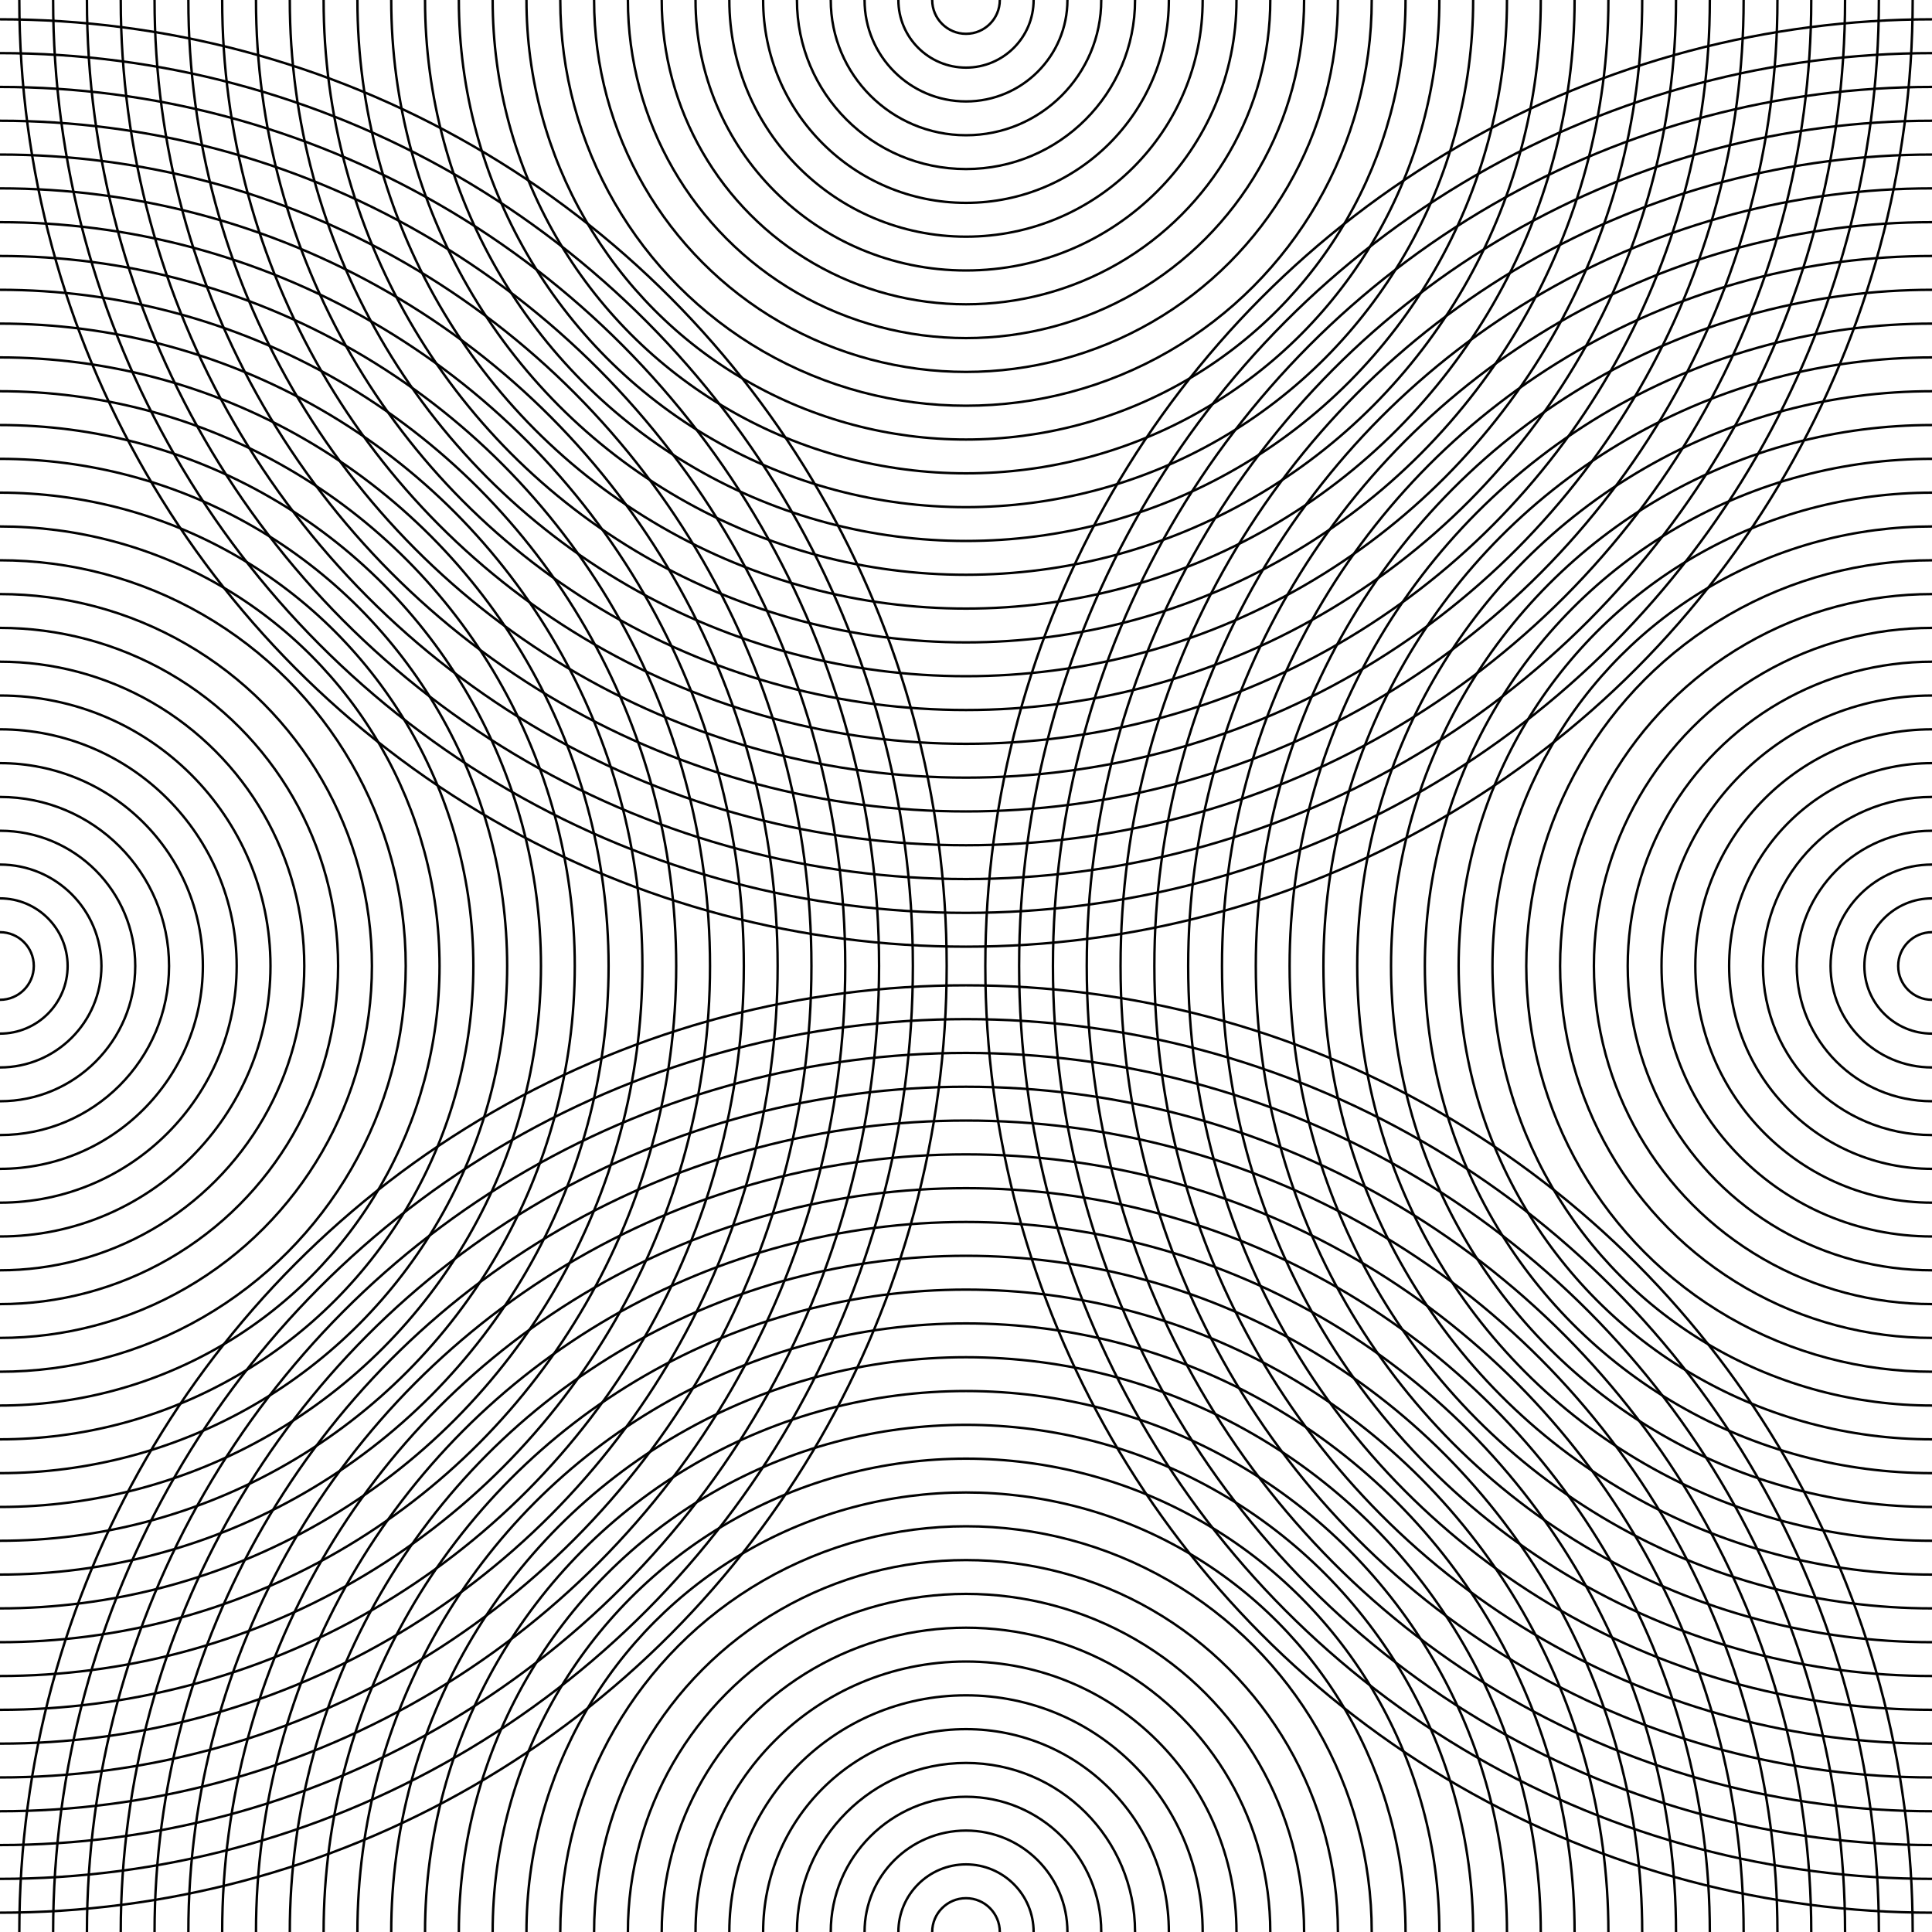 <svg xmlns="http://www.w3.org/2000/svg" version="1.1" xmlns:xlink="http://www.w3.org/1999/xlink"
  xmlns:svgjs="http://svgjs.dev/svgjs" viewBox="0 0 800 800">
  <defs>
    <linearGradient x1="50%" y1="0%" x2="50%" y2="100%" id="rrreflection-grad">
      <stop stop-color="hsl(185, 53%, 55%)" stop-opacity="1" offset="45%"></stop>
      <stop stop-color="hsl(0, 73%, 55%)" stop-opacity="1" offset="100%"></stop>
    </linearGradient>
    <linearGradient x1="50%" y1="0%" x2="50%" y2="100%" id="rrreflection-grad-2">
      <stop stop-color="hsl(0, 73%, 55%)" stop-opacity="1" offset="0%"></stop>
      <stop stop-color="hsl(185, 53%, 55%)" stop-opacity="1" offset="45%"></stop>
    </linearGradient>
    <linearGradient gradientTransform="rotate(270)" x1="50%" y1="0%" x2="50%" y2="100%"
      id="rrreflection-grad-3">
      <stop stop-color="hsl(185, 53%, 55%)" stop-opacity="1" offset="45%"></stop>
      <stop stop-color="hsl(0, 73%, 55%)" stop-opacity="1" offset="100%"></stop>
    </linearGradient>
    <linearGradient gradientTransform="rotate(270)" x1="50%" y1="0%" x2="50%" y2="100%"
      id="rrreflection-grad-4">
      <stop stop-color="hsl(0, 73%, 55%)" stop-opacity="1" offset="0%"></stop>
      <stop stop-color="hsl(185, 53%, 55%)" stop-opacity="1" offset="45%"></stop>
    </linearGradient>
  </defs>
  <g stroke-width="1" stroke="url(#rrreflection-grad)" fill="none">
    <circle r="392" cx="50%" cy="0"></circle>
    <circle r="378" cx="50%" cy="0"></circle>
    <circle r="364" cx="50%" cy="0"></circle>
    <circle r="350" cx="50%" cy="0"></circle>
    <circle r="336" cx="50%" cy="0"></circle>
    <circle r="322" cx="50%" cy="0"></circle>
    <circle r="308" cx="50%" cy="0"></circle>
    <circle r="294" cx="50%" cy="0"></circle>
    <circle r="280" cx="50%" cy="0"></circle>
    <circle r="266" cx="50%" cy="0"></circle>
    <circle r="252" cx="50%" cy="0"></circle>
    <circle r="238" cx="50%" cy="0"></circle>
    <circle r="224" cx="50%" cy="0"></circle>
    <circle r="210" cx="50%" cy="0"></circle>
    <circle r="196" cx="50%" cy="0"></circle>
    <circle r="182" cx="50%" cy="0"></circle>
    <circle r="168" cx="50%" cy="0"></circle>
    <circle r="154" cx="50%" cy="0"></circle>
    <circle r="140" cx="50%" cy="0"></circle>
    <circle r="126" cx="50%" cy="0"></circle>
    <circle r="112" cx="50%" cy="0"></circle>
    <circle r="98" cx="50%" cy="0"></circle>
    <circle r="84" cx="50%" cy="0"></circle>
    <circle r="70" cx="50%" cy="0"></circle>
    <circle r="56" cx="50%" cy="0"></circle>
    <circle r="42" cx="50%" cy="0"></circle>
    <circle r="28" cx="50%" cy="0"></circle>
    <circle r="14" cx="50%" cy="0"></circle>
  </g>
  <g stroke-width="1" stroke="url(#rrreflection-grad-2)" fill="none">
    <circle r="392" cx="50%" cy="100%"></circle>
    <circle r="378" cx="50%" cy="100%"></circle>
    <circle r="364" cx="50%" cy="100%"></circle>
    <circle r="350" cx="50%" cy="100%"></circle>
    <circle r="336" cx="50%" cy="100%"></circle>
    <circle r="322" cx="50%" cy="100%"></circle>
    <circle r="308" cx="50%" cy="100%"></circle>
    <circle r="294" cx="50%" cy="100%"></circle>
    <circle r="280" cx="50%" cy="100%"></circle>
    <circle r="266" cx="50%" cy="100%"></circle>
    <circle r="252" cx="50%" cy="100%"></circle>
    <circle r="238" cx="50%" cy="100%"></circle>
    <circle r="224" cx="50%" cy="100%"></circle>
    <circle r="210" cx="50%" cy="100%"></circle>
    <circle r="196" cx="50%" cy="100%"></circle>
    <circle r="182" cx="50%" cy="100%"></circle>
    <circle r="168" cx="50%" cy="100%"></circle>
    <circle r="154" cx="50%" cy="100%"></circle>
    <circle r="140" cx="50%" cy="100%"></circle>
    <circle r="126" cx="50%" cy="100%"></circle>
    <circle r="112" cx="50%" cy="100%"></circle>
    <circle r="98" cx="50%" cy="100%"></circle>
    <circle r="84" cx="50%" cy="100%"></circle>
    <circle r="70" cx="50%" cy="100%"></circle>
    <circle r="56" cx="50%" cy="100%"></circle>
    <circle r="42" cx="50%" cy="100%"></circle>
    <circle r="28" cx="50%" cy="100%"></circle>
    <circle r="14" cx="50%" cy="100%"></circle>
  </g>
  <g stroke-width="1" stroke="url(#rrreflection-grad-3)" fill="none">
    <circle r="392" cx="0" cy="50%"></circle>
    <circle r="378" cx="0" cy="50%"></circle>
    <circle r="364" cx="0" cy="50%"></circle>
    <circle r="350" cx="0" cy="50%"></circle>
    <circle r="336" cx="0" cy="50%"></circle>
    <circle r="322" cx="0" cy="50%"></circle>
    <circle r="308" cx="0" cy="50%"></circle>
    <circle r="294" cx="0" cy="50%"></circle>
    <circle r="280" cx="0" cy="50%"></circle>
    <circle r="266" cx="0" cy="50%"></circle>
    <circle r="252" cx="0" cy="50%"></circle>
    <circle r="238" cx="0" cy="50%"></circle>
    <circle r="224" cx="0" cy="50%"></circle>
    <circle r="210" cx="0" cy="50%"></circle>
    <circle r="196" cx="0" cy="50%"></circle>
    <circle r="182" cx="0" cy="50%"></circle>
    <circle r="168" cx="0" cy="50%"></circle>
    <circle r="154" cx="0" cy="50%"></circle>
    <circle r="140" cx="0" cy="50%"></circle>
    <circle r="126" cx="0" cy="50%"></circle>
    <circle r="112" cx="0" cy="50%"></circle>
    <circle r="98" cx="0" cy="50%"></circle>
    <circle r="84" cx="0" cy="50%"></circle>
    <circle r="70" cx="0" cy="50%"></circle>
    <circle r="56" cx="0" cy="50%"></circle>
    <circle r="42" cx="0" cy="50%"></circle>
    <circle r="28" cx="0" cy="50%"></circle>
    <circle r="14" cx="0" cy="50%"></circle>
  </g>
  <g stroke-width="1" stroke="url(#rrreflection-grad-4)" fill="none">
    <circle r="392" cx="100%" cy="50%"></circle>
    <circle r="378" cx="100%" cy="50%"></circle>
    <circle r="364" cx="100%" cy="50%"></circle>
    <circle r="350" cx="100%" cy="50%"></circle>
    <circle r="336" cx="100%" cy="50%"></circle>
    <circle r="322" cx="100%" cy="50%"></circle>
    <circle r="308" cx="100%" cy="50%"></circle>
    <circle r="294" cx="100%" cy="50%"></circle>
    <circle r="280" cx="100%" cy="50%"></circle>
    <circle r="266" cx="100%" cy="50%"></circle>
    <circle r="252" cx="100%" cy="50%"></circle>
    <circle r="238" cx="100%" cy="50%"></circle>
    <circle r="224" cx="100%" cy="50%"></circle>
    <circle r="210" cx="100%" cy="50%"></circle>
    <circle r="196" cx="100%" cy="50%"></circle>
    <circle r="182" cx="100%" cy="50%"></circle>
    <circle r="168" cx="100%" cy="50%"></circle>
    <circle r="154" cx="100%" cy="50%"></circle>
    <circle r="140" cx="100%" cy="50%"></circle>
    <circle r="126" cx="100%" cy="50%"></circle>
    <circle r="112" cx="100%" cy="50%"></circle>
    <circle r="98" cx="100%" cy="50%"></circle>
    <circle r="84" cx="100%" cy="50%"></circle>
    <circle r="70" cx="100%" cy="50%"></circle>
    <circle r="56" cx="100%" cy="50%"></circle>
    <circle r="42" cx="100%" cy="50%"></circle>
    <circle r="28" cx="100%" cy="50%"></circle>
    <circle r="14" cx="100%" cy="50%"></circle>
  </g>
</svg>